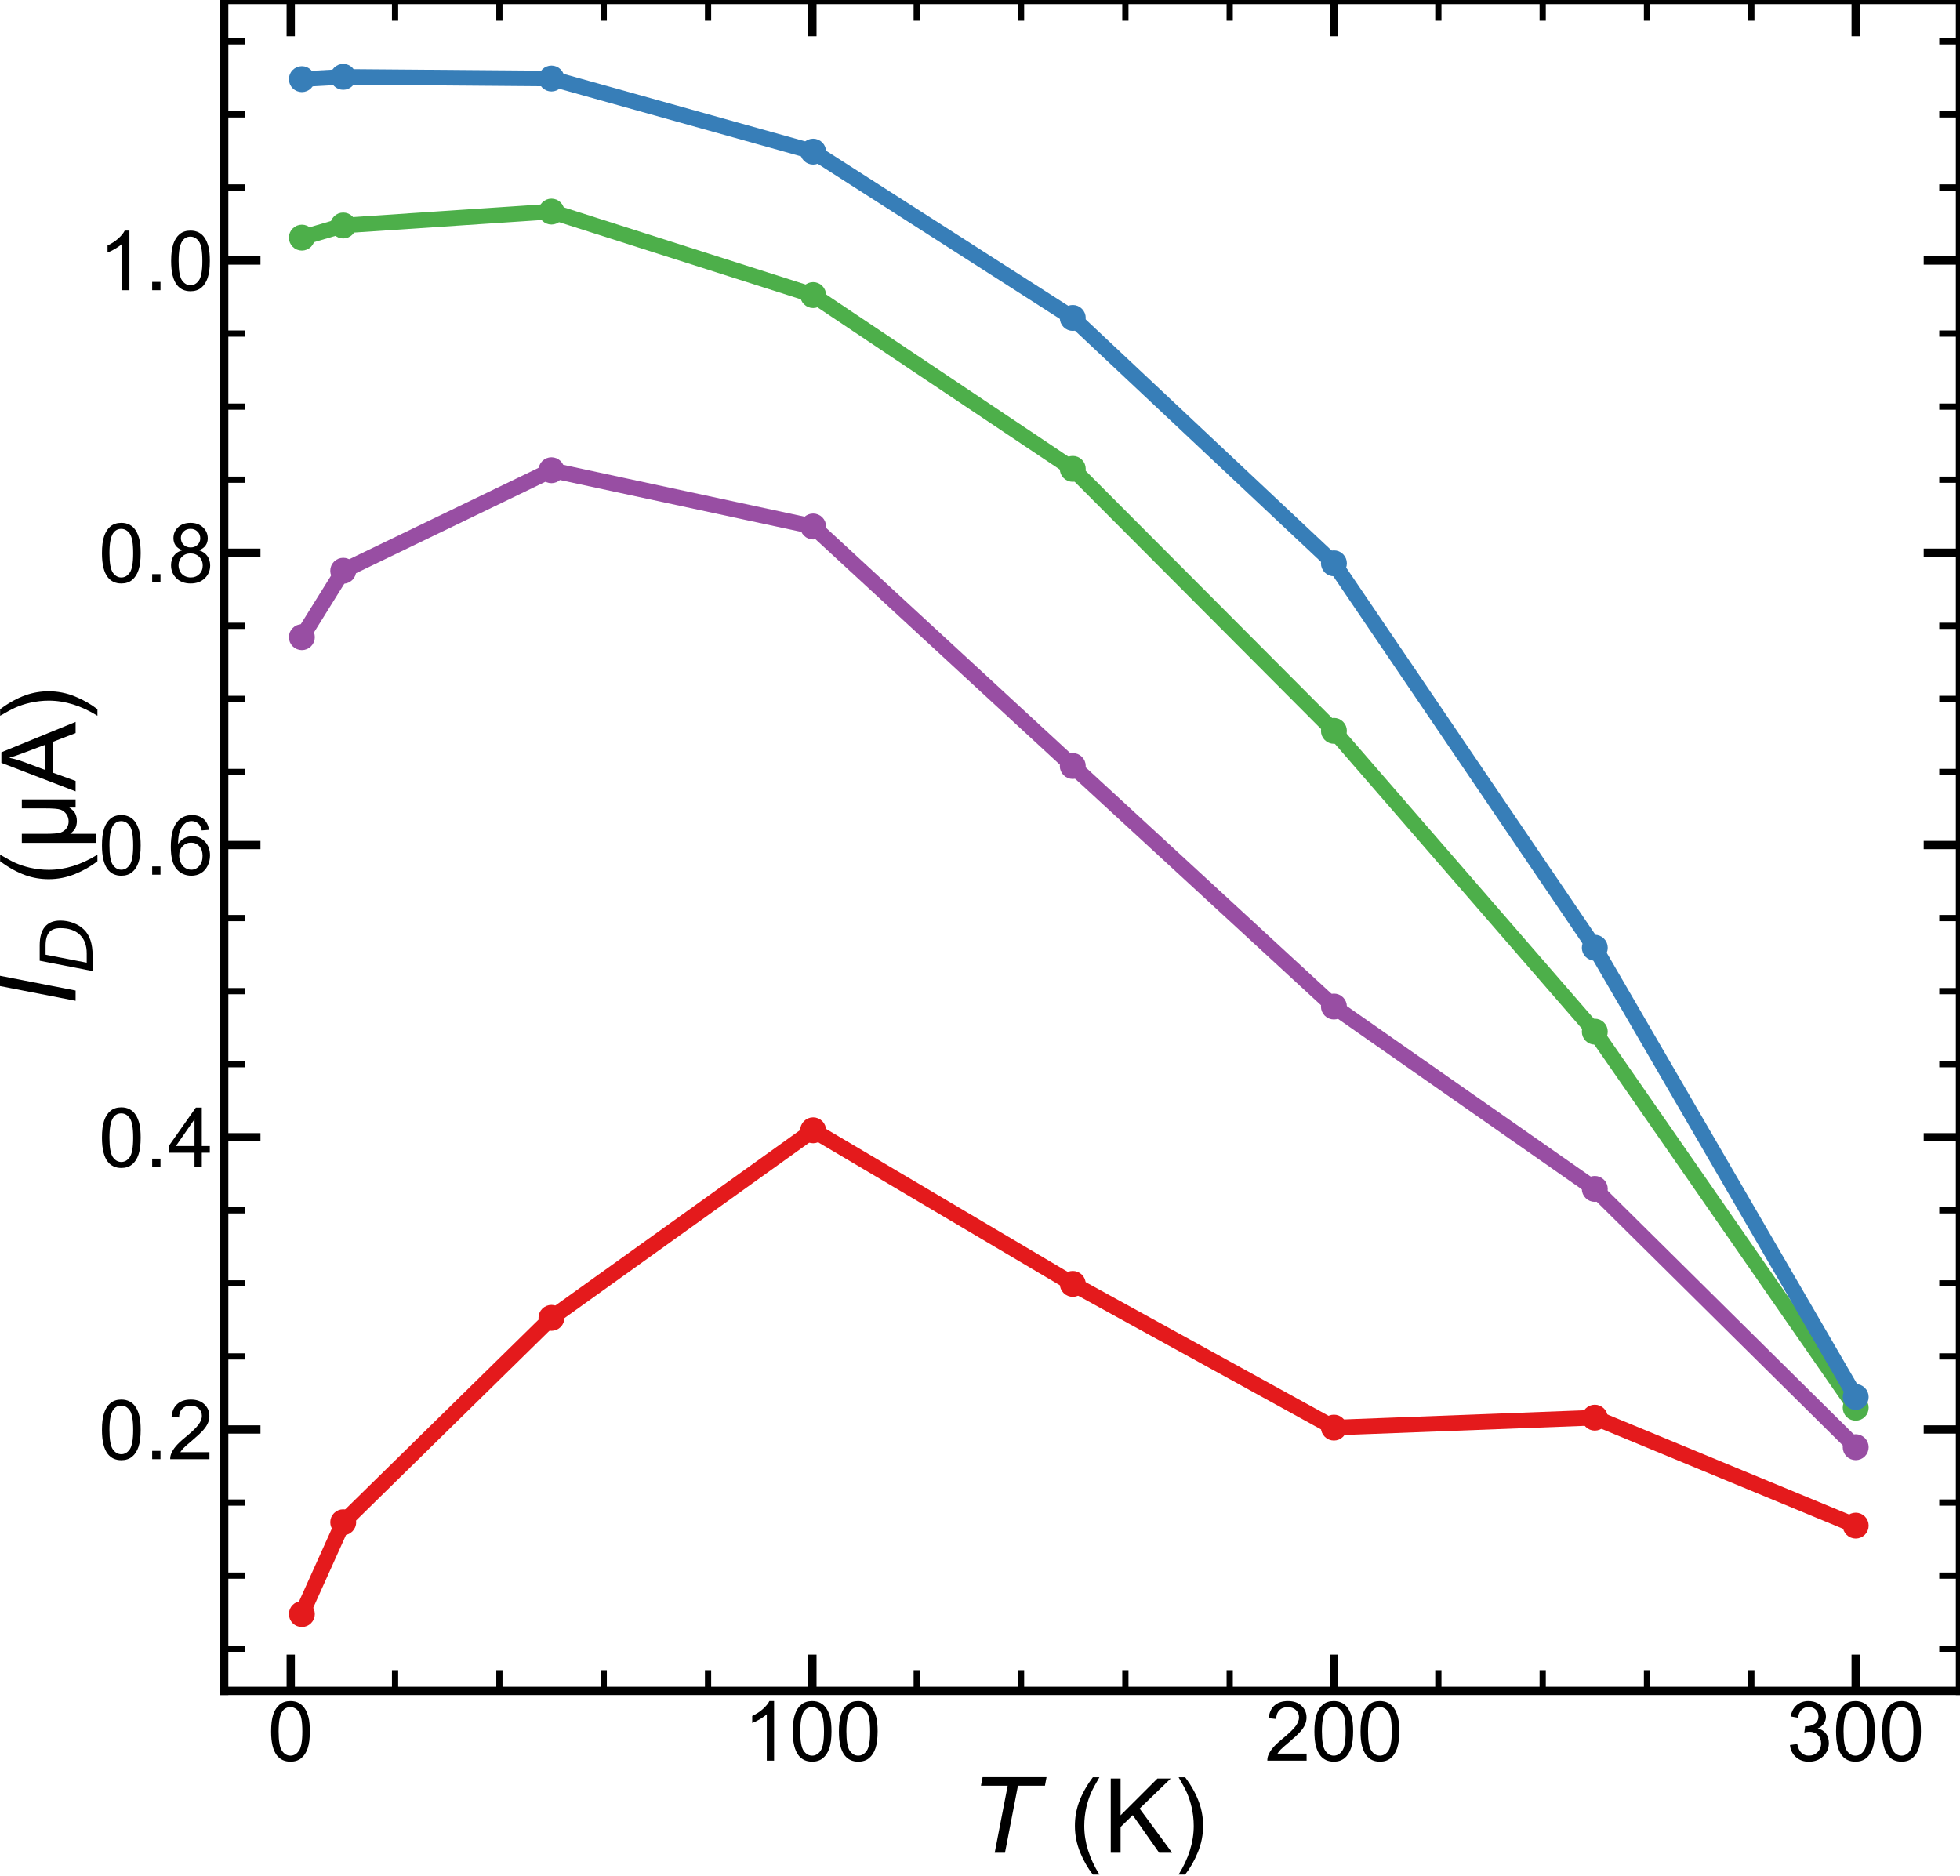 <?xml version="1.0" encoding="utf-8" standalone="no"?>
<!DOCTYPE svg PUBLIC "-//W3C//DTD SVG 1.1//EN"
  "http://www.w3.org/Graphics/SVG/1.1/DTD/svg11.dtd">
<!-- Created with matplotlib (https://matplotlib.org/) -->
<svg height="180.896pt" version="1.1" viewBox="0 0 189.02 180.896" width="189.02pt" xmlns="http://www.w3.org/2000/svg" xmlns:xlink="http://www.w3.org/1999/xlink">
 <defs>
  <style type="text/css">
*{stroke-linecap:butt;stroke-linejoin:round;white-space:pre;}
  </style>
 </defs>
 <g id="figure_1">
  <g id="patch_1">
   <path d="M 0 180.896 
L 189.02 180.896 
L 189.02 0 
L 0 0 
z
" style="fill:none;"/>
  </g>
  <g id="axes_1">
   <g id="patch_2">
    <path d="M 21.62 163.08 
L 189.02 163.08 
L 189.02 0 
L 21.62 0 
z
" style="fill:none;"/>
   </g>
   <g id="matplotlib.axis_1">
    <g id="xtick_1">
     <g id="line2d_1">
      <defs>
       <path d="M 0 0 
L 0 -3.5 
" id="m8663422f45" style="stroke:#000000;stroke-width:0.8;"/>
      </defs>
      <g>
       <use style="stroke:#000000;stroke-width:0.8;" x="28.039" xlink:href="#m8663422f45" y="163.08"/>
      </g>
     </g>
     <g id="line2d_2">
      <defs>
       <path d="M 0 0 
L 0 3.5 
" id="m2f6252ed3e" style="stroke:#000000;stroke-width:0.8;"/>
      </defs>
      <g>
       <use style="stroke:#000000;stroke-width:0.8;" x="28.039" xlink:href="#m2f6252ed3e" y="0"/>
      </g>
     </g>
     <g id="text_1">
      <!-- 0 -->
      <defs>
       <path d="M 4.156 35.297 
Q 4.156 48 6.766 55.734 
Q 9.375 63.484 14.516 67.672 
Q 19.672 71.875 27.484 71.875 
Q 33.25 71.875 37.594 69.547 
Q 41.938 67.234 44.766 62.859 
Q 47.609 58.5 49.219 52.219 
Q 50.828 45.953 50.828 35.297 
Q 50.828 22.703 48.234 14.969 
Q 45.656 7.234 40.5 3 
Q 35.359 -1.219 27.484 -1.219 
Q 17.141 -1.219 11.234 6.203 
Q 4.156 15.141 4.156 35.297 
z
M 13.188 35.297 
Q 13.188 17.672 17.312 11.828 
Q 21.438 6 27.484 6 
Q 33.547 6 37.672 11.859 
Q 41.797 17.719 41.797 35.297 
Q 41.797 52.984 37.672 58.781 
Q 33.547 64.594 27.391 64.594 
Q 21.344 64.594 17.719 59.469 
Q 13.188 52.938 13.188 35.297 
z
" id="ArialMT-48"/>
      </defs>
      <g transform="translate(25.814 169.806)scale(0.08 -0.08)">
       <use xlink:href="#ArialMT-48"/>
      </g>
     </g>
    </g>
    <g id="xtick_2">
     <g id="line2d_3">
      <g>
       <use style="stroke:#000000;stroke-width:0.8;" x="78.345" xlink:href="#m8663422f45" y="163.08"/>
      </g>
     </g>
     <g id="line2d_4">
      <g>
       <use style="stroke:#000000;stroke-width:0.8;" x="78.345" xlink:href="#m2f6252ed3e" y="0"/>
      </g>
     </g>
     <g id="text_2">
      <!-- 100 -->
      <defs>
       <path d="M 37.25 0 
L 28.469 0 
L 28.469 56 
Q 25.297 52.984 20.141 49.953 
Q 14.984 46.922 10.891 45.406 
L 10.891 53.906 
Q 18.266 57.375 23.781 62.297 
Q 29.297 67.234 31.594 71.875 
L 37.25 71.875 
z
" id="ArialMT-49"/>
      </defs>
      <g transform="translate(71.672 169.806)scale(0.08 -0.08)">
       <use xlink:href="#ArialMT-49"/>
       <use x="55.615" xlink:href="#ArialMT-48"/>
       <use x="111.23" xlink:href="#ArialMT-48"/>
      </g>
     </g>
    </g>
    <g id="xtick_3">
     <g id="line2d_5">
      <g>
       <use style="stroke:#000000;stroke-width:0.8;" x="128.652" xlink:href="#m8663422f45" y="163.08"/>
      </g>
     </g>
     <g id="line2d_6">
      <g>
       <use style="stroke:#000000;stroke-width:0.8;" x="128.652" xlink:href="#m2f6252ed3e" y="0"/>
      </g>
     </g>
     <g id="text_3">
      <!-- 200 -->
      <defs>
       <path d="M 50.344 8.453 
L 50.344 0 
L 3.031 0 
Q 2.938 3.172 4.047 6.109 
Q 5.859 10.938 9.828 15.625 
Q 13.812 20.312 21.344 26.469 
Q 33.016 36.031 37.109 41.625 
Q 41.219 47.219 41.219 52.203 
Q 41.219 57.422 37.469 61 
Q 33.734 64.594 27.734 64.594 
Q 21.391 64.594 17.578 60.781 
Q 13.766 56.984 13.719 50.25 
L 4.688 51.172 
Q 5.609 61.281 11.656 66.578 
Q 17.719 71.875 27.938 71.875 
Q 38.234 71.875 44.234 66.156 
Q 50.25 60.453 50.25 52 
Q 50.25 47.703 48.484 43.547 
Q 46.734 39.406 42.656 34.812 
Q 38.578 30.219 29.109 22.219 
Q 21.188 15.578 18.938 13.203 
Q 16.703 10.844 15.234 8.453 
z
" id="ArialMT-50"/>
      </defs>
      <g transform="translate(121.979 169.806)scale(0.08 -0.08)">
       <use xlink:href="#ArialMT-50"/>
       <use x="55.615" xlink:href="#ArialMT-48"/>
       <use x="111.23" xlink:href="#ArialMT-48"/>
      </g>
     </g>
    </g>
    <g id="xtick_4">
     <g id="line2d_7">
      <g>
       <use style="stroke:#000000;stroke-width:0.8;" x="178.959" xlink:href="#m8663422f45" y="163.08"/>
      </g>
     </g>
     <g id="line2d_8">
      <g>
       <use style="stroke:#000000;stroke-width:0.8;" x="178.959" xlink:href="#m2f6252ed3e" y="0"/>
      </g>
     </g>
     <g id="text_4">
      <!-- 300 -->
      <defs>
       <path d="M 4.203 18.891 
L 12.984 20.062 
Q 14.5 12.594 18.141 9.297 
Q 21.781 6 27 6 
Q 33.203 6 37.469 10.297 
Q 41.75 14.594 41.75 20.953 
Q 41.75 27 37.797 30.922 
Q 33.844 34.859 27.734 34.859 
Q 25.25 34.859 21.531 33.891 
L 22.516 41.609 
Q 23.391 41.5 23.922 41.5 
Q 29.547 41.5 34.031 44.422 
Q 38.531 47.359 38.531 53.469 
Q 38.531 58.297 35.25 61.469 
Q 31.984 64.656 26.812 64.656 
Q 21.688 64.656 18.266 61.422 
Q 14.844 58.203 13.875 51.766 
L 5.078 53.328 
Q 6.688 62.156 12.391 67.016 
Q 18.109 71.875 26.609 71.875 
Q 32.469 71.875 37.391 69.359 
Q 42.328 66.844 44.938 62.5 
Q 47.562 58.156 47.562 53.266 
Q 47.562 48.641 45.062 44.828 
Q 42.578 41.016 37.703 38.766 
Q 44.047 37.312 47.562 32.688 
Q 51.078 28.078 51.078 21.141 
Q 51.078 11.766 44.234 5.25 
Q 37.406 -1.266 26.953 -1.266 
Q 17.531 -1.266 11.297 4.344 
Q 5.078 9.969 4.203 18.891 
z
" id="ArialMT-51"/>
      </defs>
      <g transform="translate(172.286 169.806)scale(0.08 -0.08)">
       <use xlink:href="#ArialMT-51"/>
       <use x="55.615" xlink:href="#ArialMT-48"/>
       <use x="111.23" xlink:href="#ArialMT-48"/>
      </g>
     </g>
    </g>
    <g id="xtick_5">
     <g id="line2d_9">
      <defs>
       <path d="M 0 0 
L 0 -2 
" id="mf57e3ac8a9" style="stroke:#000000;stroke-width:0.6;"/>
      </defs>
      <g>
       <use style="stroke:#000000;stroke-width:0.6;" x="38.1" xlink:href="#mf57e3ac8a9" y="163.08"/>
      </g>
     </g>
     <g id="line2d_10">
      <defs>
       <path d="M 0 0 
L 0 2 
" id="m4951461365" style="stroke:#000000;stroke-width:0.6;"/>
      </defs>
      <g>
       <use style="stroke:#000000;stroke-width:0.6;" x="38.1" xlink:href="#m4951461365" y="0"/>
      </g>
     </g>
    </g>
    <g id="xtick_6">
     <g id="line2d_11">
      <g>
       <use style="stroke:#000000;stroke-width:0.6;" x="48.161" xlink:href="#mf57e3ac8a9" y="163.08"/>
      </g>
     </g>
     <g id="line2d_12">
      <g>
       <use style="stroke:#000000;stroke-width:0.6;" x="48.161" xlink:href="#m4951461365" y="0"/>
      </g>
     </g>
    </g>
    <g id="xtick_7">
     <g id="line2d_13">
      <g>
       <use style="stroke:#000000;stroke-width:0.6;" x="58.223" xlink:href="#mf57e3ac8a9" y="163.08"/>
      </g>
     </g>
     <g id="line2d_14">
      <g>
       <use style="stroke:#000000;stroke-width:0.6;" x="58.223" xlink:href="#m4951461365" y="0"/>
      </g>
     </g>
    </g>
    <g id="xtick_8">
     <g id="line2d_15">
      <g>
       <use style="stroke:#000000;stroke-width:0.6;" x="68.284" xlink:href="#mf57e3ac8a9" y="163.08"/>
      </g>
     </g>
     <g id="line2d_16">
      <g>
       <use style="stroke:#000000;stroke-width:0.6;" x="68.284" xlink:href="#m4951461365" y="0"/>
      </g>
     </g>
    </g>
    <g id="xtick_9">
     <g id="line2d_17">
      <g>
       <use style="stroke:#000000;stroke-width:0.6;" x="88.407" xlink:href="#mf57e3ac8a9" y="163.08"/>
      </g>
     </g>
     <g id="line2d_18">
      <g>
       <use style="stroke:#000000;stroke-width:0.6;" x="88.407" xlink:href="#m4951461365" y="0"/>
      </g>
     </g>
    </g>
    <g id="xtick_10">
     <g id="line2d_19">
      <g>
       <use style="stroke:#000000;stroke-width:0.6;" x="98.468" xlink:href="#mf57e3ac8a9" y="163.08"/>
      </g>
     </g>
     <g id="line2d_20">
      <g>
       <use style="stroke:#000000;stroke-width:0.6;" x="98.468" xlink:href="#m4951461365" y="0"/>
      </g>
     </g>
    </g>
    <g id="xtick_11">
     <g id="line2d_21">
      <g>
       <use style="stroke:#000000;stroke-width:0.6;" x="108.529" xlink:href="#mf57e3ac8a9" y="163.08"/>
      </g>
     </g>
     <g id="line2d_22">
      <g>
       <use style="stroke:#000000;stroke-width:0.6;" x="108.529" xlink:href="#m4951461365" y="0"/>
      </g>
     </g>
    </g>
    <g id="xtick_12">
     <g id="line2d_23">
      <g>
       <use style="stroke:#000000;stroke-width:0.6;" x="118.591" xlink:href="#mf57e3ac8a9" y="163.08"/>
      </g>
     </g>
     <g id="line2d_24">
      <g>
       <use style="stroke:#000000;stroke-width:0.6;" x="118.591" xlink:href="#m4951461365" y="0"/>
      </g>
     </g>
    </g>
    <g id="xtick_13">
     <g id="line2d_25">
      <g>
       <use style="stroke:#000000;stroke-width:0.6;" x="138.713" xlink:href="#mf57e3ac8a9" y="163.08"/>
      </g>
     </g>
     <g id="line2d_26">
      <g>
       <use style="stroke:#000000;stroke-width:0.6;" x="138.713" xlink:href="#m4951461365" y="0"/>
      </g>
     </g>
    </g>
    <g id="xtick_14">
     <g id="line2d_27">
      <g>
       <use style="stroke:#000000;stroke-width:0.6;" x="148.775" xlink:href="#mf57e3ac8a9" y="163.08"/>
      </g>
     </g>
     <g id="line2d_28">
      <g>
       <use style="stroke:#000000;stroke-width:0.6;" x="148.775" xlink:href="#m4951461365" y="0"/>
      </g>
     </g>
    </g>
    <g id="xtick_15">
     <g id="line2d_29">
      <g>
       <use style="stroke:#000000;stroke-width:0.6;" x="158.836" xlink:href="#mf57e3ac8a9" y="163.08"/>
      </g>
     </g>
     <g id="line2d_30">
      <g>
       <use style="stroke:#000000;stroke-width:0.6;" x="158.836" xlink:href="#m4951461365" y="0"/>
      </g>
     </g>
    </g>
    <g id="xtick_16">
     <g id="line2d_31">
      <g>
       <use style="stroke:#000000;stroke-width:0.6;" x="168.897" xlink:href="#mf57e3ac8a9" y="163.08"/>
      </g>
     </g>
     <g id="line2d_32">
      <g>
       <use style="stroke:#000000;stroke-width:0.6;" x="168.897" xlink:href="#m4951461365" y="0"/>
      </g>
     </g>
    </g>
    <g id="xtick_17">
     <g id="line2d_33">
      <g>
       <use style="stroke:#000000;stroke-width:0.6;" x="189.02" xlink:href="#mf57e3ac8a9" y="163.08"/>
      </g>
     </g>
     <g id="line2d_34">
      <g>
       <use style="stroke:#000000;stroke-width:0.6;" x="189.02" xlink:href="#m4951461365" y="0"/>
      </g>
     </g>
    </g>
    <g id="text_5">
     <!-- $\it{T}$ (K) -->
     <defs>
      <path d="M 5.906 72.906 
L 67.578 72.906 
L 66.016 64.594 
L 39.984 64.594 
L 27.484 0 
L 17.578 0 
L 30.078 64.594 
L 4.297 64.594 
z
" id="DejaVuSans-Oblique-84"/>
      <path id="ArialMT-32"/>
      <path d="M 23.391 -21.047 
Q 16.109 -11.859 11.078 0.438 
Q 6.062 12.75 6.062 25.922 
Q 6.062 37.547 9.812 48.188 
Q 14.203 60.547 23.391 72.797 
L 29.688 72.797 
Q 23.781 62.641 21.875 58.297 
Q 18.891 51.562 17.188 44.234 
Q 15.094 35.109 15.094 25.875 
Q 15.094 2.391 29.688 -21.047 
z
" id="ArialMT-40"/>
      <path d="M 7.328 0 
L 7.328 71.578 
L 16.797 71.578 
L 16.797 36.078 
L 52.344 71.578 
L 65.188 71.578 
L 35.156 42.578 
L 66.5 0 
L 54 0 
L 28.516 36.234 
L 16.797 24.812 
L 16.797 0 
z
" id="ArialMT-75"/>
      <path d="M 12.359 -21.047 
L 6.062 -21.047 
Q 20.656 2.391 20.656 25.875 
Q 20.656 35.062 18.562 44.094 
Q 16.891 51.422 13.922 58.156 
Q 12.016 62.547 6.062 72.797 
L 12.359 72.797 
Q 21.531 60.547 25.922 48.188 
Q 29.688 37.547 29.688 25.922 
Q 29.688 12.75 24.625 0.438 
Q 19.578 -11.859 12.359 -21.047 
z
" id="ArialMT-41"/>
     </defs>
     <g transform="translate(94.17 178.696)scale(0.1 -0.1)">
      <use transform="translate(0 0.094)" xlink:href="#DejaVuSans-Oblique-84"/>
      <use transform="translate(61.084 0.094)" xlink:href="#ArialMT-32"/>
      <use transform="translate(88.867 0.094)" xlink:href="#ArialMT-40"/>
      <use transform="translate(122.168 0.094)" xlink:href="#ArialMT-75"/>
      <use transform="translate(188.867 0.094)" xlink:href="#ArialMT-41"/>
     </g>
    </g>
   </g>
   <g id="matplotlib.axis_2">
    <g id="ytick_1">
     <g id="line2d_35">
      <defs>
       <path d="M 0 0 
L 3.5 0 
" id="ma84e683f7d" style="stroke:#000000;stroke-width:0.8;"/>
      </defs>
      <g>
       <use style="stroke:#000000;stroke-width:0.8;" x="21.62" xlink:href="#ma84e683f7d" y="137.867"/>
      </g>
     </g>
     <g id="line2d_36">
      <defs>
       <path d="M 0 0 
L -3.5 0 
" id="m521ec66fd6" style="stroke:#000000;stroke-width:0.8;"/>
      </defs>
      <g>
       <use style="stroke:#000000;stroke-width:0.8;" x="189.02" xlink:href="#m521ec66fd6" y="137.867"/>
      </g>
     </g>
     <g id="text_6">
      <!-- 0.2 -->
      <defs>
       <path d="M 9.078 0 
L 9.078 10.016 
L 19.094 10.016 
L 19.094 0 
z
" id="ArialMT-46"/>
      </defs>
      <g transform="translate(9.5 140.73)scale(0.08 -0.08)">
       <use xlink:href="#ArialMT-48"/>
       <use x="55.615" xlink:href="#ArialMT-46"/>
       <use x="83.398" xlink:href="#ArialMT-50"/>
      </g>
     </g>
    </g>
    <g id="ytick_2">
     <g id="line2d_37">
      <g>
       <use style="stroke:#000000;stroke-width:0.8;" x="21.62" xlink:href="#ma84e683f7d" y="109.682"/>
      </g>
     </g>
     <g id="line2d_38">
      <g>
       <use style="stroke:#000000;stroke-width:0.8;" x="189.02" xlink:href="#m521ec66fd6" y="109.682"/>
      </g>
     </g>
     <g id="text_7">
      <!-- 0.4 -->
      <defs>
       <path d="M 32.328 0 
L 32.328 17.141 
L 1.266 17.141 
L 1.266 25.203 
L 33.938 71.578 
L 41.109 71.578 
L 41.109 25.203 
L 50.781 25.203 
L 50.781 17.141 
L 41.109 17.141 
L 41.109 0 
z
M 32.328 25.203 
L 32.328 57.469 
L 9.906 25.203 
z
" id="ArialMT-52"/>
      </defs>
      <g transform="translate(9.5 112.545)scale(0.08 -0.08)">
       <use xlink:href="#ArialMT-48"/>
       <use x="55.615" xlink:href="#ArialMT-46"/>
       <use x="83.398" xlink:href="#ArialMT-52"/>
      </g>
     </g>
    </g>
    <g id="ytick_3">
     <g id="line2d_39">
      <g>
       <use style="stroke:#000000;stroke-width:0.8;" x="21.62" xlink:href="#ma84e683f7d" y="81.497"/>
      </g>
     </g>
     <g id="line2d_40">
      <g>
       <use style="stroke:#000000;stroke-width:0.8;" x="189.02" xlink:href="#m521ec66fd6" y="81.497"/>
      </g>
     </g>
     <g id="text_8">
      <!-- 0.6 -->
      <defs>
       <path d="M 49.75 54.047 
L 41.016 53.375 
Q 39.844 58.547 37.703 60.891 
Q 34.125 64.656 28.906 64.656 
Q 24.703 64.656 21.531 62.312 
Q 17.391 59.281 14.984 53.469 
Q 12.594 47.656 12.5 36.922 
Q 15.672 41.75 20.266 44.094 
Q 24.859 46.438 29.891 46.438 
Q 38.672 46.438 44.844 39.969 
Q 51.031 33.5 51.031 23.25 
Q 51.031 16.5 48.125 10.719 
Q 45.219 4.938 40.141 1.859 
Q 35.062 -1.219 28.609 -1.219 
Q 17.625 -1.219 10.688 6.859 
Q 3.766 14.938 3.766 33.5 
Q 3.766 54.25 11.422 63.672 
Q 18.109 71.875 29.438 71.875 
Q 37.891 71.875 43.281 67.141 
Q 48.688 62.406 49.75 54.047 
z
M 13.875 23.188 
Q 13.875 18.656 15.797 14.5 
Q 17.719 10.359 21.188 8.172 
Q 24.656 6 28.469 6 
Q 34.031 6 38.031 10.484 
Q 42.047 14.984 42.047 22.703 
Q 42.047 30.125 38.078 34.391 
Q 34.125 38.672 28.125 38.672 
Q 22.172 38.672 18.016 34.391 
Q 13.875 30.125 13.875 23.188 
z
" id="ArialMT-54"/>
      </defs>
      <g transform="translate(9.5 84.36)scale(0.08 -0.08)">
       <use xlink:href="#ArialMT-48"/>
       <use x="55.615" xlink:href="#ArialMT-46"/>
       <use x="83.398" xlink:href="#ArialMT-54"/>
      </g>
     </g>
    </g>
    <g id="ytick_4">
     <g id="line2d_41">
      <g>
       <use style="stroke:#000000;stroke-width:0.8;" x="21.62" xlink:href="#ma84e683f7d" y="53.311"/>
      </g>
     </g>
     <g id="line2d_42">
      <g>
       <use style="stroke:#000000;stroke-width:0.8;" x="189.02" xlink:href="#m521ec66fd6" y="53.311"/>
      </g>
     </g>
     <g id="text_9">
      <!-- 0.8 -->
      <defs>
       <path d="M 17.672 38.812 
Q 12.203 40.828 9.562 44.531 
Q 6.938 48.25 6.938 53.422 
Q 6.938 61.234 12.547 66.547 
Q 18.172 71.875 27.484 71.875 
Q 36.859 71.875 42.578 66.422 
Q 48.297 60.984 48.297 53.172 
Q 48.297 48.188 45.672 44.5 
Q 43.062 40.828 37.75 38.812 
Q 44.344 36.672 47.781 31.875 
Q 51.219 27.094 51.219 20.453 
Q 51.219 11.281 44.719 5.031 
Q 38.234 -1.219 27.641 -1.219 
Q 17.047 -1.219 10.547 5.047 
Q 4.047 11.328 4.047 20.703 
Q 4.047 27.688 7.594 32.391 
Q 11.141 37.109 17.672 38.812 
z
M 15.922 53.719 
Q 15.922 48.641 19.188 45.406 
Q 22.469 42.188 27.688 42.188 
Q 32.766 42.188 36.016 45.375 
Q 39.266 48.578 39.266 53.219 
Q 39.266 58.062 35.906 61.359 
Q 32.562 64.656 27.594 64.656 
Q 22.562 64.656 19.234 61.422 
Q 15.922 58.203 15.922 53.719 
z
M 13.094 20.656 
Q 13.094 16.891 14.875 13.375 
Q 16.656 9.859 20.172 7.922 
Q 23.688 6 27.734 6 
Q 34.031 6 38.125 10.047 
Q 42.234 14.109 42.234 20.359 
Q 42.234 26.703 38.016 30.859 
Q 33.797 35.016 27.438 35.016 
Q 21.234 35.016 17.156 30.906 
Q 13.094 26.812 13.094 20.656 
z
" id="ArialMT-56"/>
      </defs>
      <g transform="translate(9.5 56.175)scale(0.08 -0.08)">
       <use xlink:href="#ArialMT-48"/>
       <use x="55.615" xlink:href="#ArialMT-46"/>
       <use x="83.398" xlink:href="#ArialMT-56"/>
      </g>
     </g>
    </g>
    <g id="ytick_5">
     <g id="line2d_43">
      <g>
       <use style="stroke:#000000;stroke-width:0.8;" x="21.62" xlink:href="#ma84e683f7d" y="25.126"/>
      </g>
     </g>
     <g id="line2d_44">
      <g>
       <use style="stroke:#000000;stroke-width:0.8;" x="189.02" xlink:href="#m521ec66fd6" y="25.126"/>
      </g>
     </g>
     <g id="text_10">
      <!-- 1.0 -->
      <g transform="translate(9.5 27.989)scale(0.08 -0.08)">
       <use xlink:href="#ArialMT-49"/>
       <use x="55.615" xlink:href="#ArialMT-46"/>
       <use x="83.398" xlink:href="#ArialMT-48"/>
      </g>
     </g>
    </g>
    <g id="ytick_6">
     <g id="line2d_45">
      <defs>
       <path d="M 0 0 
L 2 0 
" id="m9dbf43cf93" style="stroke:#000000;stroke-width:0.6;"/>
      </defs>
      <g>
       <use style="stroke:#000000;stroke-width:0.6;" x="21.62" xlink:href="#m9dbf43cf93" y="159.006"/>
      </g>
     </g>
     <g id="line2d_46">
      <defs>
       <path d="M 0 0 
L -2 0 
" id="m64438009c9" style="stroke:#000000;stroke-width:0.6;"/>
      </defs>
      <g>
       <use style="stroke:#000000;stroke-width:0.6;" x="189.02" xlink:href="#m64438009c9" y="159.006"/>
      </g>
     </g>
    </g>
    <g id="ytick_7">
     <g id="line2d_47">
      <g>
       <use style="stroke:#000000;stroke-width:0.6;" x="21.62" xlink:href="#m9dbf43cf93" y="151.96"/>
      </g>
     </g>
     <g id="line2d_48">
      <g>
       <use style="stroke:#000000;stroke-width:0.6;" x="189.02" xlink:href="#m64438009c9" y="151.96"/>
      </g>
     </g>
    </g>
    <g id="ytick_8">
     <g id="line2d_49">
      <g>
       <use style="stroke:#000000;stroke-width:0.6;" x="21.62" xlink:href="#m9dbf43cf93" y="144.914"/>
      </g>
     </g>
     <g id="line2d_50">
      <g>
       <use style="stroke:#000000;stroke-width:0.6;" x="189.02" xlink:href="#m64438009c9" y="144.914"/>
      </g>
     </g>
    </g>
    <g id="ytick_9">
     <g id="line2d_51">
      <g>
       <use style="stroke:#000000;stroke-width:0.6;" x="21.62" xlink:href="#m9dbf43cf93" y="130.821"/>
      </g>
     </g>
     <g id="line2d_52">
      <g>
       <use style="stroke:#000000;stroke-width:0.6;" x="189.02" xlink:href="#m64438009c9" y="130.821"/>
      </g>
     </g>
    </g>
    <g id="ytick_10">
     <g id="line2d_53">
      <g>
       <use style="stroke:#000000;stroke-width:0.6;" x="21.62" xlink:href="#m9dbf43cf93" y="123.775"/>
      </g>
     </g>
     <g id="line2d_54">
      <g>
       <use style="stroke:#000000;stroke-width:0.6;" x="189.02" xlink:href="#m64438009c9" y="123.775"/>
      </g>
     </g>
    </g>
    <g id="ytick_11">
     <g id="line2d_55">
      <g>
       <use style="stroke:#000000;stroke-width:0.6;" x="21.62" xlink:href="#m9dbf43cf93" y="116.728"/>
      </g>
     </g>
     <g id="line2d_56">
      <g>
       <use style="stroke:#000000;stroke-width:0.6;" x="189.02" xlink:href="#m64438009c9" y="116.728"/>
      </g>
     </g>
    </g>
    <g id="ytick_12">
     <g id="line2d_57">
      <g>
       <use style="stroke:#000000;stroke-width:0.6;" x="21.62" xlink:href="#m9dbf43cf93" y="102.636"/>
      </g>
     </g>
     <g id="line2d_58">
      <g>
       <use style="stroke:#000000;stroke-width:0.6;" x="189.02" xlink:href="#m64438009c9" y="102.636"/>
      </g>
     </g>
    </g>
    <g id="ytick_13">
     <g id="line2d_59">
      <g>
       <use style="stroke:#000000;stroke-width:0.6;" x="21.62" xlink:href="#m9dbf43cf93" y="95.589"/>
      </g>
     </g>
     <g id="line2d_60">
      <g>
       <use style="stroke:#000000;stroke-width:0.6;" x="189.02" xlink:href="#m64438009c9" y="95.589"/>
      </g>
     </g>
    </g>
    <g id="ytick_14">
     <g id="line2d_61">
      <g>
       <use style="stroke:#000000;stroke-width:0.6;" x="21.62" xlink:href="#m9dbf43cf93" y="88.543"/>
      </g>
     </g>
     <g id="line2d_62">
      <g>
       <use style="stroke:#000000;stroke-width:0.6;" x="189.02" xlink:href="#m64438009c9" y="88.543"/>
      </g>
     </g>
    </g>
    <g id="ytick_15">
     <g id="line2d_63">
      <g>
       <use style="stroke:#000000;stroke-width:0.6;" x="21.62" xlink:href="#m9dbf43cf93" y="74.45"/>
      </g>
     </g>
     <g id="line2d_64">
      <g>
       <use style="stroke:#000000;stroke-width:0.6;" x="189.02" xlink:href="#m64438009c9" y="74.45"/>
      </g>
     </g>
    </g>
    <g id="ytick_16">
     <g id="line2d_65">
      <g>
       <use style="stroke:#000000;stroke-width:0.6;" x="21.62" xlink:href="#m9dbf43cf93" y="67.404"/>
      </g>
     </g>
     <g id="line2d_66">
      <g>
       <use style="stroke:#000000;stroke-width:0.6;" x="189.02" xlink:href="#m64438009c9" y="67.404"/>
      </g>
     </g>
    </g>
    <g id="ytick_17">
     <g id="line2d_67">
      <g>
       <use style="stroke:#000000;stroke-width:0.6;" x="21.62" xlink:href="#m9dbf43cf93" y="60.358"/>
      </g>
     </g>
     <g id="line2d_68">
      <g>
       <use style="stroke:#000000;stroke-width:0.6;" x="189.02" xlink:href="#m64438009c9" y="60.358"/>
      </g>
     </g>
    </g>
    <g id="ytick_18">
     <g id="line2d_69">
      <g>
       <use style="stroke:#000000;stroke-width:0.6;" x="21.62" xlink:href="#m9dbf43cf93" y="46.265"/>
      </g>
     </g>
     <g id="line2d_70">
      <g>
       <use style="stroke:#000000;stroke-width:0.6;" x="189.02" xlink:href="#m64438009c9" y="46.265"/>
      </g>
     </g>
    </g>
    <g id="ytick_19">
     <g id="line2d_71">
      <g>
       <use style="stroke:#000000;stroke-width:0.6;" x="21.62" xlink:href="#m9dbf43cf93" y="39.219"/>
      </g>
     </g>
     <g id="line2d_72">
      <g>
       <use style="stroke:#000000;stroke-width:0.6;" x="189.02" xlink:href="#m64438009c9" y="39.219"/>
      </g>
     </g>
    </g>
    <g id="ytick_20">
     <g id="line2d_73">
      <g>
       <use style="stroke:#000000;stroke-width:0.6;" x="21.62" xlink:href="#m9dbf43cf93" y="32.172"/>
      </g>
     </g>
     <g id="line2d_74">
      <g>
       <use style="stroke:#000000;stroke-width:0.6;" x="189.02" xlink:href="#m64438009c9" y="32.172"/>
      </g>
     </g>
    </g>
    <g id="ytick_21">
     <g id="line2d_75">
      <g>
       <use style="stroke:#000000;stroke-width:0.6;" x="21.62" xlink:href="#m9dbf43cf93" y="18.08"/>
      </g>
     </g>
     <g id="line2d_76">
      <g>
       <use style="stroke:#000000;stroke-width:0.6;" x="189.02" xlink:href="#m64438009c9" y="18.08"/>
      </g>
     </g>
    </g>
    <g id="ytick_22">
     <g id="line2d_77">
      <g>
       <use style="stroke:#000000;stroke-width:0.6;" x="21.62" xlink:href="#m9dbf43cf93" y="11.033"/>
      </g>
     </g>
     <g id="line2d_78">
      <g>
       <use style="stroke:#000000;stroke-width:0.6;" x="189.02" xlink:href="#m64438009c9" y="11.033"/>
      </g>
     </g>
    </g>
    <g id="ytick_23">
     <g id="line2d_79">
      <g>
       <use style="stroke:#000000;stroke-width:0.6;" x="21.62" xlink:href="#m9dbf43cf93" y="3.987"/>
      </g>
     </g>
     <g id="line2d_80">
      <g>
       <use style="stroke:#000000;stroke-width:0.6;" x="189.02" xlink:href="#m64438009c9" y="3.987"/>
      </g>
     </g>
    </g>
    <g id="text_11">
     <!-- $\it{I_{D}}$ (μA) -->
     <defs>
      <path d="M 16.891 72.906 
L 26.812 72.906 
L 12.594 0 
L 2.688 0 
z
" id="DejaVuSans-Oblique-73"/>
      <path d="M 16.891 72.906 
L 38.094 72.906 
Q 54.984 72.906 63.594 65.75 
Q 72.219 58.594 72.219 44.484 
Q 72.219 35.156 68.938 26.531 
Q 65.672 17.922 59.906 12.016 
Q 54.109 5.953 45.172 2.969 
Q 36.234 0 24.031 0 
L 2.688 0 
z
M 25.203 64.797 
L 14.203 8.109 
L 27.094 8.109 
Q 43.656 8.109 52.734 17.625 
Q 61.812 27.156 61.812 44.484 
Q 61.812 54.984 55.953 59.891 
Q 50.094 64.797 37.594 64.797 
z
" id="DejaVuSans-Oblique-68"/>
      <path d="M 49.703 51.859 
L 49.703 0 
L 41.844 0 
L 41.844 6.156 
Q 39.312 2.25 36.812 0.781 
Q 33.406 -1.219 28.859 -1.219 
Q 24.812 -1.219 21.688 0.391 
Q 19.344 1.609 16.5 5.219 
L 16.5 -19.875 
L 7.812 -19.875 
L 7.812 51.859 
L 16.5 51.859 
L 16.5 29.891 
Q 16.5 17.922 17.766 14.375 
Q 19.047 10.844 21.891 8.781 
Q 24.75 6.734 28.469 6.734 
Q 32.375 6.734 35.453 8.875 
Q 38.531 11.031 39.797 14.422 
Q 41.062 17.828 41.062 29.734 
L 41.062 51.859 
z
" id="ArialMT-956"/>
      <path d="M -0.141 0 
L 27.344 71.578 
L 37.547 71.578 
L 66.844 0 
L 56.062 0 
L 47.703 21.688 
L 17.781 21.688 
L 9.906 0 
z
M 20.516 29.391 
L 44.781 29.391 
L 37.312 49.219 
Q 33.891 58.25 32.234 64.062 
Q 30.859 57.172 28.375 50.391 
z
" id="ArialMT-65"/>
     </defs>
     <g transform="translate(7.3 96.79)rotate(-90)scale(0.1 -0.1)">
      <use transform="translate(0 0.094)" xlink:href="#DejaVuSans-Oblique-73"/>
      <use transform="translate(29.492 -16.312)scale(0.7)" xlink:href="#DejaVuSans-Oblique-68"/>
      <use transform="translate(86.128 0.094)" xlink:href="#ArialMT-32"/>
      <use transform="translate(113.911 0.094)" xlink:href="#ArialMT-40"/>
      <use transform="translate(147.212 0.094)" xlink:href="#ArialMT-956"/>
      <use transform="translate(204.829 0.094)" xlink:href="#ArialMT-65"/>
      <use transform="translate(271.528 0.094)" xlink:href="#ArialMT-41"/>
     </g>
    </g>
   </g>
   <g id="line2d_81">
    <path clip-path="url(#pfeff160c30)" d="M 29.112 155.667 
L 33.1 146.811 
L 53.182 127.101 
L 78.418 109.011 
L 103.457 123.824 
L 128.641 137.686 
L 153.8 136.726 
L 178.96 147.136 
" style="fill:none;stroke:#e41a1c;stroke-linecap:square;stroke-width:1.5;"/>
    <defs>
     <path d="M 0 0.75 
C 0.199 0.75 0.39 0.671 0.53 0.53 
C 0.671 0.39 0.75 0.199 0.75 0 
C 0.75 -0.199 0.671 -0.39 0.53 -0.53 
C 0.39 -0.671 0.199 -0.75 0 -0.75 
C -0.199 -0.75 -0.39 -0.671 -0.53 -0.53 
C -0.671 -0.39 -0.75 -0.199 -0.75 0 
C -0.75 0.199 -0.671 0.39 -0.53 0.53 
C -0.39 0.671 -0.199 0.75 0 0.75 
z
" id="mb946134336" style="stroke:#e41a1c;"/>
    </defs>
    <g clip-path="url(#pfeff160c30)">
     <use style="fill:#e41a1c;stroke:#e41a1c;" x="29.112" xlink:href="#mb946134336" y="155.667"/>
     <use style="fill:#e41a1c;stroke:#e41a1c;" x="33.1" xlink:href="#mb946134336" y="146.811"/>
     <use style="fill:#e41a1c;stroke:#e41a1c;" x="53.182" xlink:href="#mb946134336" y="127.101"/>
     <use style="fill:#e41a1c;stroke:#e41a1c;" x="78.418" xlink:href="#mb946134336" y="109.011"/>
     <use style="fill:#e41a1c;stroke:#e41a1c;" x="103.457" xlink:href="#mb946134336" y="123.824"/>
     <use style="fill:#e41a1c;stroke:#e41a1c;" x="128.641" xlink:href="#mb946134336" y="137.686"/>
     <use style="fill:#e41a1c;stroke:#e41a1c;" x="153.8" xlink:href="#mb946134336" y="136.726"/>
     <use style="fill:#e41a1c;stroke:#e41a1c;" x="178.96" xlink:href="#mb946134336" y="147.136"/>
    </g>
   </g>
   <g id="line2d_82">
    <path clip-path="url(#pfeff160c30)" d="M 29.112 61.451 
L 33.1 55.047 
L 53.182 45.351 
L 78.418 50.778 
L 103.457 73.877 
L 128.641 97.076 
L 153.8 114.664 
L 178.96 139.575 
" style="fill:none;stroke:#984ea3;stroke-linecap:square;stroke-width:1.5;"/>
    <defs>
     <path d="M 0 0.75 
C 0.199 0.75 0.39 0.671 0.53 0.53 
C 0.671 0.39 0.75 0.199 0.75 0 
C 0.75 -0.199 0.671 -0.39 0.53 -0.53 
C 0.39 -0.671 0.199 -0.75 0 -0.75 
C -0.199 -0.75 -0.39 -0.671 -0.53 -0.53 
C -0.671 -0.39 -0.75 -0.199 -0.75 0 
C -0.75 0.199 -0.671 0.39 -0.53 0.53 
C -0.39 0.671 -0.199 0.75 0 0.75 
z
" id="m5b04d97f1b" style="stroke:#984ea3;"/>
    </defs>
    <g clip-path="url(#pfeff160c30)">
     <use style="fill:#984ea3;stroke:#984ea3;" x="29.112" xlink:href="#m5b04d97f1b" y="61.451"/>
     <use style="fill:#984ea3;stroke:#984ea3;" x="33.1" xlink:href="#m5b04d97f1b" y="55.047"/>
     <use style="fill:#984ea3;stroke:#984ea3;" x="53.182" xlink:href="#m5b04d97f1b" y="45.351"/>
     <use style="fill:#984ea3;stroke:#984ea3;" x="78.418" xlink:href="#m5b04d97f1b" y="50.778"/>
     <use style="fill:#984ea3;stroke:#984ea3;" x="103.457" xlink:href="#m5b04d97f1b" y="73.877"/>
     <use style="fill:#984ea3;stroke:#984ea3;" x="128.641" xlink:href="#m5b04d97f1b" y="97.076"/>
     <use style="fill:#984ea3;stroke:#984ea3;" x="153.8" xlink:href="#m5b04d97f1b" y="114.664"/>
     <use style="fill:#984ea3;stroke:#984ea3;" x="178.96" xlink:href="#m5b04d97f1b" y="139.575"/>
    </g>
   </g>
   <g id="line2d_83">
    <path clip-path="url(#pfeff160c30)" d="M 29.112 22.918 
L 33.1 21.748 
L 53.182 20.405 
L 78.418 28.458 
L 103.457 45.219 
L 128.641 70.487 
L 153.8 99.498 
L 178.96 135.766 
" style="fill:none;stroke:#4daf4a;stroke-linecap:square;stroke-width:1.5;"/>
    <defs>
     <path d="M 0 0.75 
C 0.199 0.75 0.39 0.671 0.53 0.53 
C 0.671 0.39 0.75 0.199 0.75 0 
C 0.75 -0.199 0.671 -0.39 0.53 -0.53 
C 0.39 -0.671 0.199 -0.75 0 -0.75 
C -0.199 -0.75 -0.39 -0.671 -0.53 -0.53 
C -0.671 -0.39 -0.75 -0.199 -0.75 0 
C -0.75 0.199 -0.671 0.39 -0.53 0.53 
C -0.39 0.671 -0.199 0.75 0 0.75 
z
" id="m14b9d62ea3" style="stroke:#4daf4a;"/>
    </defs>
    <g clip-path="url(#pfeff160c30)">
     <use style="fill:#4daf4a;stroke:#4daf4a;" x="29.112" xlink:href="#m14b9d62ea3" y="22.918"/>
     <use style="fill:#4daf4a;stroke:#4daf4a;" x="33.1" xlink:href="#m14b9d62ea3" y="21.748"/>
     <use style="fill:#4daf4a;stroke:#4daf4a;" x="53.182" xlink:href="#m14b9d62ea3" y="20.405"/>
     <use style="fill:#4daf4a;stroke:#4daf4a;" x="78.418" xlink:href="#m14b9d62ea3" y="28.458"/>
     <use style="fill:#4daf4a;stroke:#4daf4a;" x="103.457" xlink:href="#m14b9d62ea3" y="45.219"/>
     <use style="fill:#4daf4a;stroke:#4daf4a;" x="128.641" xlink:href="#m14b9d62ea3" y="70.487"/>
     <use style="fill:#4daf4a;stroke:#4daf4a;" x="153.8" xlink:href="#m14b9d62ea3" y="99.498"/>
     <use style="fill:#4daf4a;stroke:#4daf4a;" x="178.96" xlink:href="#m14b9d62ea3" y="135.766"/>
    </g>
   </g>
   <g id="line2d_84">
    <path clip-path="url(#pfeff160c30)" d="M 29.112 7.634 
L 33.1 7.413 
L 53.182 7.576 
L 78.418 14.627 
L 103.457 30.662 
L 128.641 54.33 
L 153.8 91.404 
L 178.96 134.731 
" style="fill:none;stroke:#377eb8;stroke-linecap:square;stroke-width:1.5;"/>
    <defs>
     <path d="M 0 0.75 
C 0.199 0.75 0.39 0.671 0.53 0.53 
C 0.671 0.39 0.75 0.199 0.75 0 
C 0.75 -0.199 0.671 -0.39 0.53 -0.53 
C 0.39 -0.671 0.199 -0.75 0 -0.75 
C -0.199 -0.75 -0.39 -0.671 -0.53 -0.53 
C -0.671 -0.39 -0.75 -0.199 -0.75 0 
C -0.75 0.199 -0.671 0.39 -0.53 0.53 
C -0.39 0.671 -0.199 0.75 0 0.75 
z
" id="m3719ccea22" style="stroke:#377eb8;"/>
    </defs>
    <g clip-path="url(#pfeff160c30)">
     <use style="fill:#377eb8;stroke:#377eb8;" x="29.112" xlink:href="#m3719ccea22" y="7.634"/>
     <use style="fill:#377eb8;stroke:#377eb8;" x="33.1" xlink:href="#m3719ccea22" y="7.413"/>
     <use style="fill:#377eb8;stroke:#377eb8;" x="53.182" xlink:href="#m3719ccea22" y="7.576"/>
     <use style="fill:#377eb8;stroke:#377eb8;" x="78.418" xlink:href="#m3719ccea22" y="14.627"/>
     <use style="fill:#377eb8;stroke:#377eb8;" x="103.457" xlink:href="#m3719ccea22" y="30.662"/>
     <use style="fill:#377eb8;stroke:#377eb8;" x="128.641" xlink:href="#m3719ccea22" y="54.33"/>
     <use style="fill:#377eb8;stroke:#377eb8;" x="153.8" xlink:href="#m3719ccea22" y="91.404"/>
     <use style="fill:#377eb8;stroke:#377eb8;" x="178.96" xlink:href="#m3719ccea22" y="134.731"/>
    </g>
   </g>
   <g id="patch_3">
    <path d="M 21.62 163.08 
L 21.62 0 
" style="fill:none;stroke:#000000;stroke-linecap:square;stroke-linejoin:miter;stroke-width:0.8;"/>
   </g>
   <g id="patch_4">
    <path d="M 189.02 163.08 
L 189.02 0 
" style="fill:none;stroke:#000000;stroke-linecap:square;stroke-linejoin:miter;stroke-width:0.8;"/>
   </g>
   <g id="patch_5">
    <path d="M 21.62 163.08 
L 189.02 163.08 
" style="fill:none;stroke:#000000;stroke-linecap:square;stroke-linejoin:miter;stroke-width:0.8;"/>
   </g>
   <g id="patch_6">
    <path d="M 21.62 0 
L 189.02 0 
" style="fill:none;stroke:#000000;stroke-linecap:square;stroke-linejoin:miter;stroke-width:0.8;"/>
   </g>
  </g>
 </g>
 <defs>
  <clipPath id="pfeff160c30">
   <rect height="163.08" width="167.4" x="21.62" y="0"/>
  </clipPath>
 </defs>
</svg>
